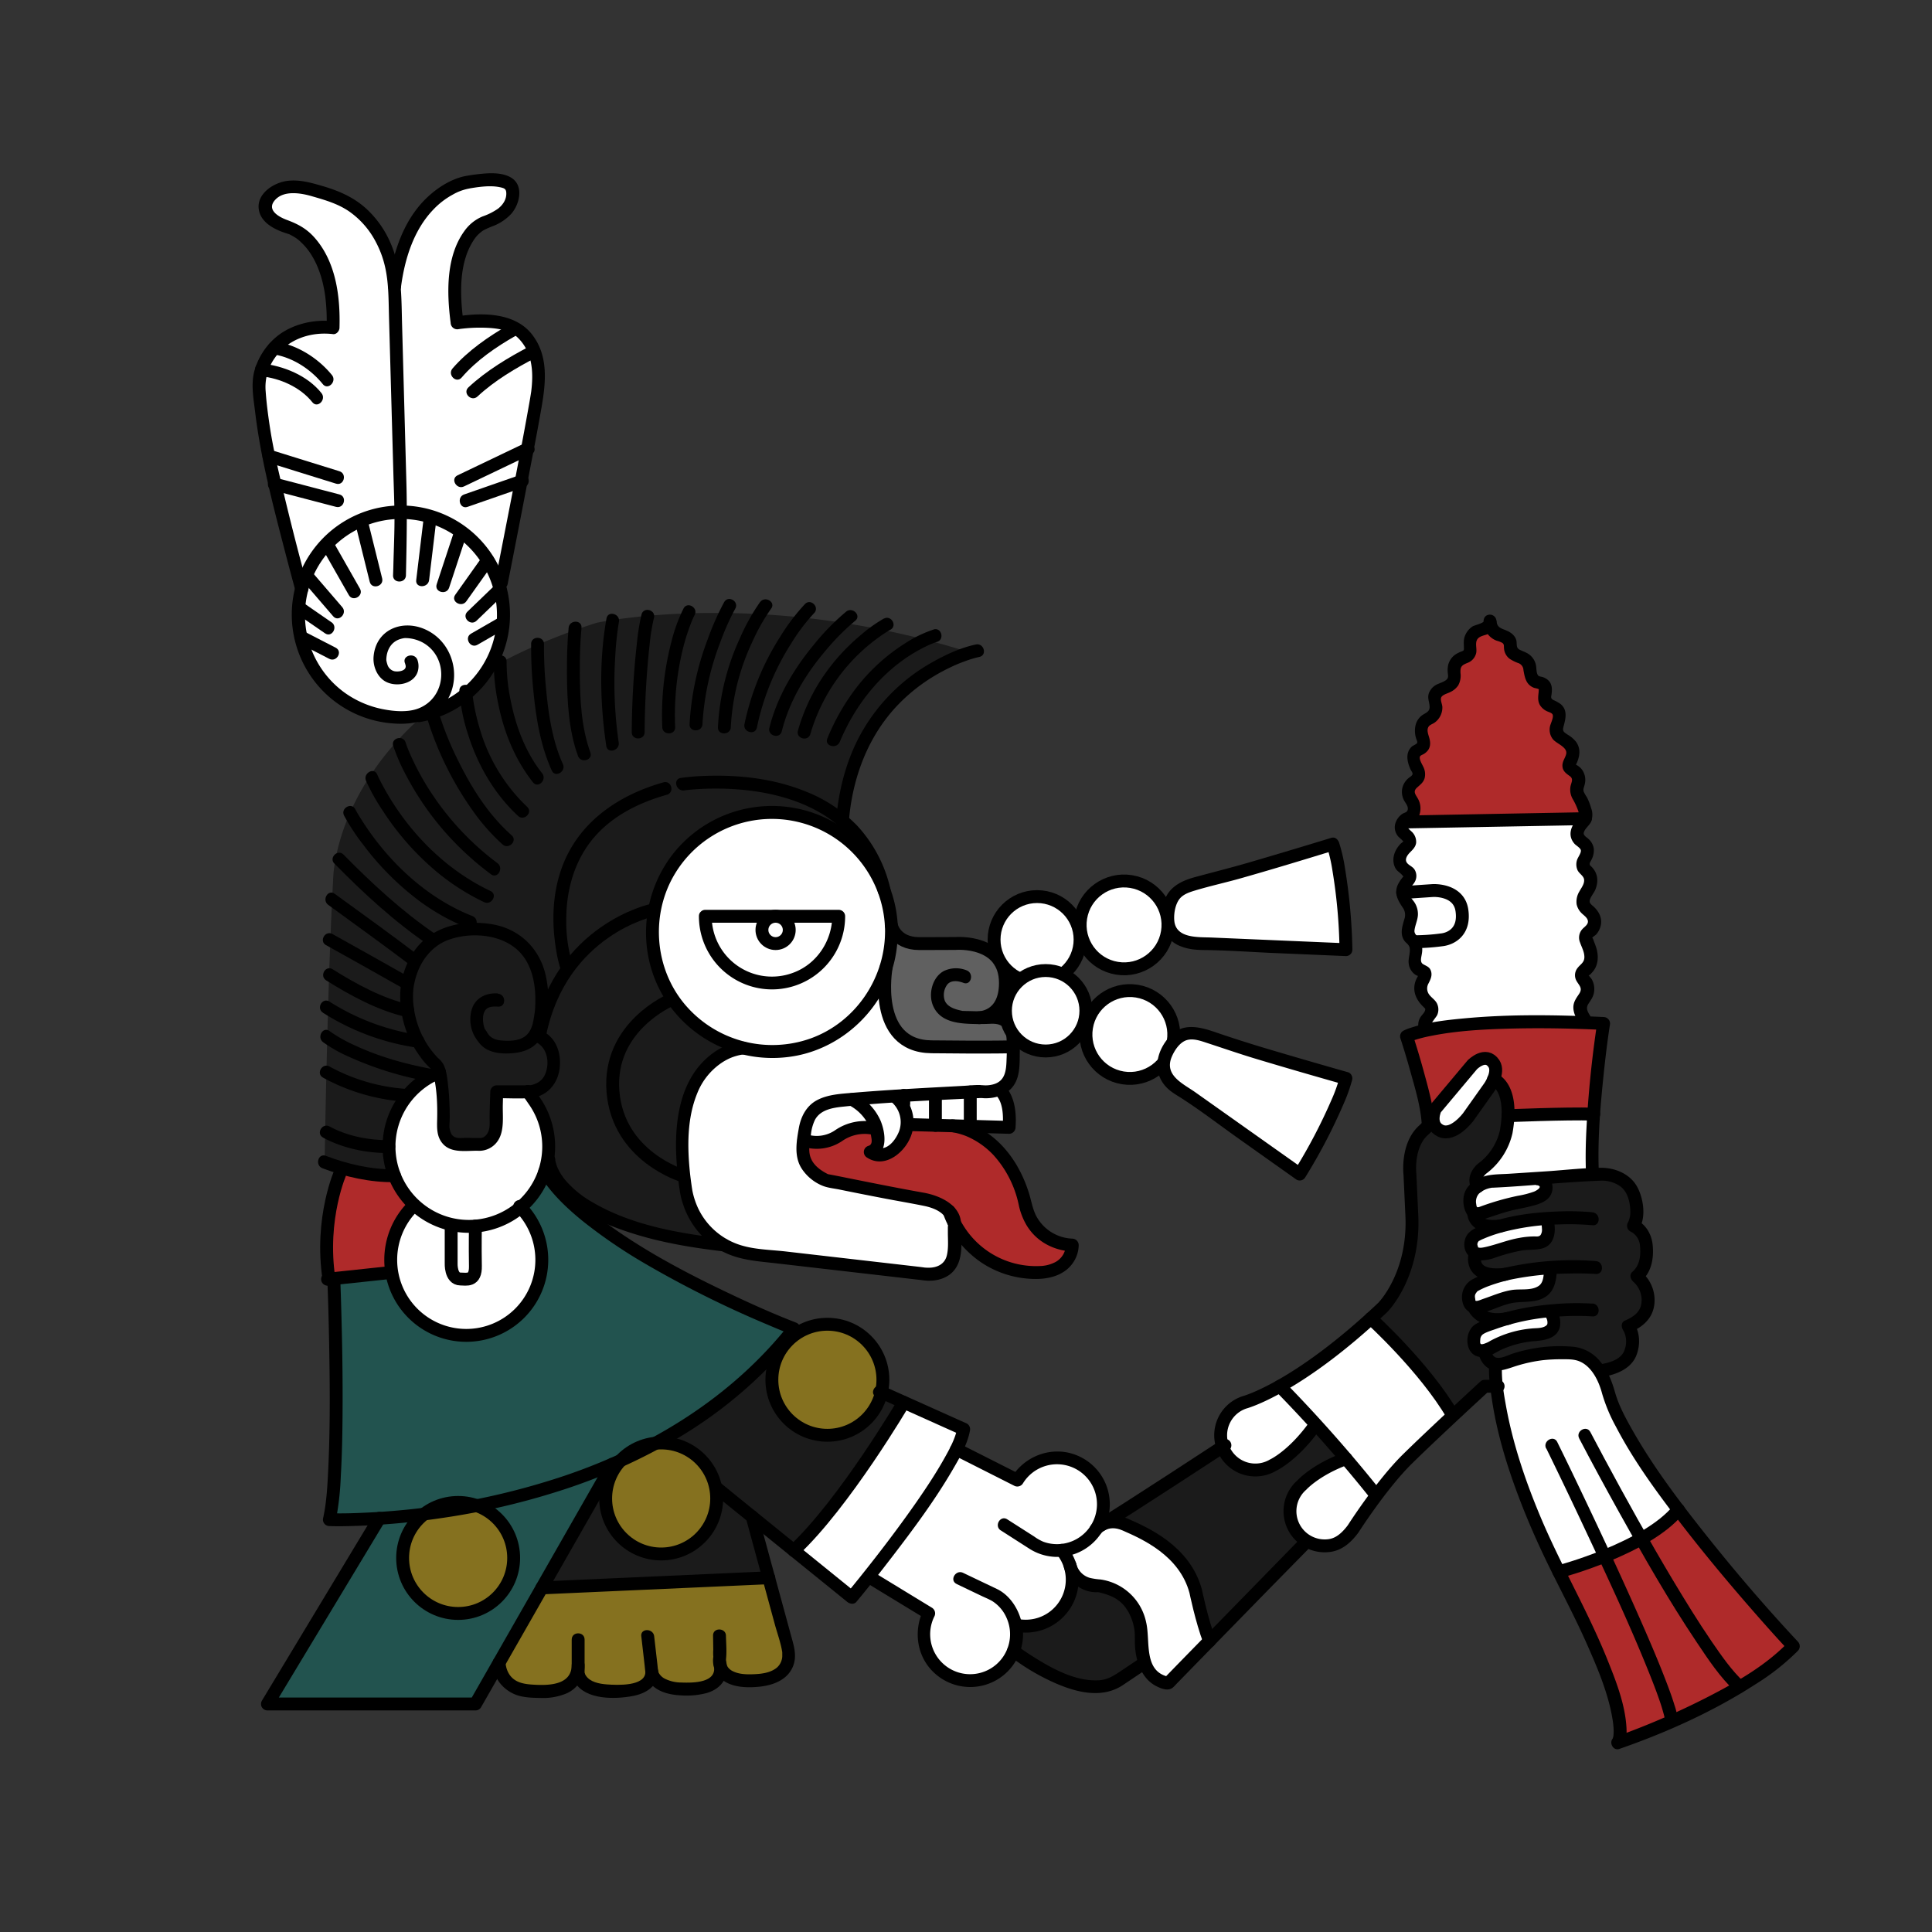 <svg xmlns="http://www.w3.org/2000/svg" width="900" height="900" viewBox="0 0 900 900">
  <rect x="0" y="0" width="900" height="900" fill="#333333" stroke="none"/>
  <defs>
    <style>
      .cls-1, .cls-10, .cls-6, .cls-8 {
        fill: #fff;
      }

      .cls-1 {
        stroke: #fbfff2;
      }

      .cls-1, .cls-8 {
        stroke-miterlimit: 10;
      }

      .cls-2 {
        fill: #fc0;
        opacity: 0.6;
      }

      .cls-2, .cls-5 {
        fill-opacity: 0.67;
      }

      .cls-3 {
        fill: #ce2828;
      }

      .cls-3, .cls-5, .cls-7 {
        opacity: 0.8;
      }

      .cls-4 {
        fill: #606060;
      }

      .cls-5 {
        fill: #146f67;
      }

      .cls-7 {
        fill: #161616;
      }

      .cls-10, .cls-8, .cls-9 {
        stroke: #000;
      }

      .cls-8 {
        stroke-width: 2px;
      }

      .cls-9 {
        fill: none;
      }

      .cls-10, .cls-9 {
        stroke-linecap: round;
        stroke-linejoin: round;
        stroke-width: 6px;
      }
    </style>
  </defs>
  <title>m_ictlantecuhtli</title>
  <g id="Capa_1" data-name="Capa 1">
    <g id="Capa_3" data-name="Capa 3">
      <polygon class="cls-1" points="346.39 488.04 337.75 490.68 331.22 494.2 327 499.23 322.27 508.66 320.11 516.29 318.85 524.25 318.85 535.81 318.85 544.29 320.35 556.27 322.28 561.54 328.89 572.85 336.05 577.94 346.39 582.2 355.24 584.71 367.97 585.99 391.01 588.65 415.49 591.47 429.93 593.14 439.91 591.79 444.05 586.86 444.96 581.07 445.08 572.63 443.26 565.05 436.14 559.91 428.22 557.43 415.49 555.64 404.19 553.2 391.7 550.93 385.35 549.72 379.1 545.36 374.79 540.59 374.58 532.8 374.9 529.92 379.1 531.94 385.73 531.26 391.01 527.12 397.1 525.87 408.44 524.99 409.01 528.47 408.84 533.91 406.57 536.63 411.59 537.74 416.88 535.16 421.66 528.47 423 523.64 436.06 524.01 470.38 524.99 470.1 517.05 465.36 507.34 471.11 501.87 472.27 494.2 472.41 487.4 462.19 487.4 438.12 487.4 429.42 486.51 421.35 484.35 415.96 476.95 412.88 466.83 412.14 453.31 408.83 459.83 403.22 468.98 346.39 488.04"/>
      <circle class="cls-2" cx="214.35" cy="725.54" r="25.86"/>
      <circle class="cls-2" cx="308.36" cy="697.89" r="25.86"/>
      <circle class="cls-2" cx="385.78" cy="642.59" r="25.86"/>
      <polygon class="cls-3" points="158.23 543.38 171 546.77 184.1 547.47 187.05 553.38 191.39 558.91 189.7 565.1 187.05 569.05 183 579.77 181.54 588.71 182.33 592.57 172.03 593.14 153.57 595.7 152.89 566.45 158.23 543.38"/>
      <polygon class="cls-3" points="428.6 524.25 446.73 524.68 458.18 529.75 466.99 537.74 474.59 550.48 478.12 561.76 482.48 570.95 490.03 577.94 499.81 579.77 498.95 583.88 493.8 590 487.41 592.22 480.06 592.57 472.41 591.79 463.39 587.94 456.98 583.88 449.24 577.94 444.34 569.54 443.26 565.05 439.83 561.76 436.14 559.91 424.21 556.87 404.19 553.2 391.7 550.93 385.35 549.72 379.1 545.36 374.54 537.74 374.9 529.92 379.1 531.94 385.73 531.26 391.01 527.12 397.1 525.87 408.44 524.99 409.01 528.47 408.84 533.91 406.57 536.63 411.59 537.74 416.88 535.16 421.66 528.47 423 523.64 428.6 524.25"/>
      <polygon class="cls-4" points="415.49 430.62 418.77 436.08 422.79 438.43 430.32 439.35 439 439.35 445.75 439.28 452.3 439.35 455.67 440.41 461.35 442.94 466.14 447.58 468.67 454.74 468.62 459.41 467.4 465.57 464.09 470.63 459.31 473.92 464.73 473.86 470.46 475.11 471.68 479.94 472.41 487.4 462.19 487.4 452.3 487.53 438.12 487.4 429.42 486.51 421.35 484.35 417.85 479.94 415.96 476.95 412.88 466.83 412.29 459.07 412.14 453.31 414.42 445.41 415.4 438.43 415.49 430.62"/>
      <polygon class="cls-5" points="255.34 546.77 261.11 553.76 269.91 561.76 279.04 570.53 289.6 577.94 306.91 588.53 346.77 608.74 370.16 618.72 365.18 624.79 355.24 635.55 344.5 645.54 328.89 657.74 312.75 668.39 301.77 673.08 285.63 681.85 277.96 685.03 264.75 689.9 255.34 692.94 244.79 695.96 225.46 700.35 208.47 703.59 182.33 706.35 153.75 707.68 155.91 699.16 156.31 676.98 156.06 652.13 156.66 627.23 156.62 595.7 164.86 594.13 182.33 592.57 184.83 601.05 191.39 610.21 201.62 618.03 212.26 621.83 223.94 621.23 233.2 618.14 242 611.9 247.68 605.91 251.76 594.72 252.71 583.33 251.76 573.96 246.34 566.45 242.4 561.76 247.76 557.13 255.34 546.77"/>
      <polygon class="cls-5" points="176.63 707.74 124.89 793.57 221.82 793.57 285.63 681.85 271.04 687.58 255.34 692.94 240.21 697 225.46 700.35 229.65 705.18 235.15 710.18 239.33 721.98 240.21 725.54 237.16 737.71 231.9 743.92 223.94 749.29 214.35 751.39 208.47 750.86 202.61 748.89 196.2 744.54 191.39 740.38 188.5 731.2 188.12 721.98 191.39 712.51 198.51 704.64 176.63 707.74"/>
      <polygon class="cls-2" points="252.71 739.89 358.45 734.77 359.88 742.54 363.41 752.99 366.29 763.55 366.29 768.83 366.29 775.57 360.58 781.03 355.24 782.63 347.01 782.63 340.55 781.03 336.07 776.14 335.53 780.36 330.86 784.79 321.43 786.53 316.03 786.45 310.15 784.79 304.16 779.54 300.42 784.79 291.04 787.4 282.45 787.4 272.33 783.91 269.53 777.18 267.32 782.68 261.95 786.33 252.71 786.59 241.65 786.45 236.06 782.68 232.82 774.3 252.71 739.89"/>
      <polygon class="cls-1" points="421.35 653.06 449.24 666.2 445.83 674.91 452.3 678.18 463.39 683.79 474.25 689.28 478.17 684.55 483.42 681.01 489.49 679.16 498.79 679.79 506.15 683.63 511.12 689.28 513.82 695.98 513.82 705.05 512.01 710.18 507.64 716.08 502.15 719.9 492.7 722.1 497.29 725.54 499.81 731.87 499.39 739.89 497.89 744.54 493 751.39 483.42 756.67 475.29 757.32 473.7 763.55 471.11 771.61 466.65 777.18 460.52 781.03 452.3 782.63 444.05 781.03 437.86 777.18 433.15 771.14 430.9 764.22 431.38 755.4 432.88 751.26 405.79 734.77 396.25 742.72 379.94 730.02 372 721.83 382.67 708.7 395.9 691.62 421.35 653.06"/>
      <polygon class="cls-1" points="514.29 708.7 522.22 708.7 528.27 711.69 535.62 715.44 544.12 721.28 549.88 726.96 554 732.9 556.95 739.8 558.94 748.15 561.41 757.32 563.73 764.22 544.51 783.91 540.44 782.63 535.28 777.77 533.54 774.09 532.02 765.66 531.37 757.32 529.57 750.95 525.14 744.54 518.67 740.49 513.82 738.87 508.76 738.13 502.98 736.46 499.81 731.87 497.29 725.54 492.7 722.1 504.01 718.61 514.29 708.7"/>
      <polygon class="cls-1" points="596.51 645.55 587.75 650.04 583.58 651.82 577.27 654.28 571.95 659.03 569.52 664.19 568.96 672.03 572.92 678.97 576.18 681.85 582.74 684.55 588.64 684.55 596.51 680.42 603.88 674.35 612.87 663.78 627.31 679.27 621.16 681.85 614 685.82 608.25 690.13 603.24 695.96 601.23 703.74 602.57 710.18 605.86 715.06 611.4 718.74 618.79 719.84 627.31 716.08 633.5 707.68 641.07 695.96 655.89 679.49 677 659.03 670.49 649.1 662.18 638.44 648.9 623.75 638.91 613.96 632.69 619.46 615.76 633 596.51 645.55"/>
      <polygon class="cls-6" points="205.02 499.23 205.71 502.69 206.49 510.08 206.42 520.8 206.49 527.12 208.47 530.52 211.93 532.45 219.57 532.8 225.57 531.94 229.72 530.52 231.44 521.89 231.7 508.24 239.11 508.49 246.23 508.24 249.06 512.39 253.49 519.95 254.84 524.99 255.91 533.9 255.91 540.06 254.43 544.29 249.72 554.46 242.4 561.76 246.34 566.45 249.69 571.09 252.26 581.07 252.71 591.79 250.73 597.55 247.68 605.91 242 611.9 235.85 616.68 227.3 620.44 216.14 621.96 212.26 621.83 201.62 618.03 193.84 612.67 187.84 605.25 182.33 592.57 181.54 583.33 187.05 569.05 193.84 560.59 191.39 558.91 184.1 547.47 181.54 536.03 181.54 527.12 184.1 519.95 188.4 512.4 193.84 506.28 205.02 499.23"/>
      <polygon class="cls-6" points="654.6 382.69 738.83 381.14 736.32 384.79 734.99 387.66 735.9 390.59 739.36 394.15 739.36 398.02 737.81 401.99 739.36 405.51 741.19 408.1 741.19 411.49 738.83 416.54 737.95 420.85 741.19 424.88 743.09 428.02 742.04 432.52 739.61 434.87 738.83 439.55 740.95 442.15 741.46 447.18 739.36 451.08 737.16 454.08 738.81 456.99 739.92 461.2 738.07 465.24 736.44 468.98 738.71 474.87 714.08 474.87 700.39 475.85 685.7 476.95 665.27 479.69 664.37 475.85 666.88 471.63 666.68 467.95 663.88 464.9 662.24 460.17 664.29 453.88 661.4 451.35 658.5 447.52 659.98 442.15 659.05 438.43 656.48 435.09 657.48 429.13 657.89 424.22 654.6 418.33 654.21 413.39 657.48 408.08 655.48 405.13 652.46 401.95 652.46 397.05 656.83 393 657.07 390.71 653.37 386.54 654.6 382.69"/>
      <polygon class="cls-6" points="702.79 519.53 742.73 518.77 742.1 545.82 716.66 548.67 720.18 551.11 719.97 555.08 715.25 558.11 707.47 559.84 696.71 562.74 689.26 565.26 685.47 562.78 684.98 558.83 686.85 554.03 688.85 551.01 688.28 547.47 691.94 542.01 696.71 537.74 701.39 531.94 702.37 524.25 702.79 519.53"/>
      <polygon class="cls-6" points="667.75 518.7 675.73 508.24 680.87 502.12 686.85 495.19 691.94 492.06 694.58 493.4 696.22 495.29 697.04 500.05 695.31 505.38 690.8 510.83 683.46 520.9 679.26 524.99 674.93 526.97 670.87 526.97 667.91 524.25 667.75 518.7"/>
      <polygon class="cls-6" points="685.49 579.77 686.85 575.92 691.94 572.16 709.59 568.23 718.37 567.06 721.4 570.05 721.07 575.47 718.74 578.2 712.65 579.11 707.95 579.31 702.32 580.76 695.31 583.88 688.99 583.81 685.49 579.77"/>
      <polygon class="cls-6" points="684.31 603.39 685.47 599.36 691.18 596.71 698.18 593.64 707.61 591.97 720.03 590.57 722.76 590 722.37 593.64 721.59 598.26 718.77 601.24 713.86 603.39 709.59 603.39 702.73 604.15 695.31 606.52 691.94 608.71 687.8 608.71 684.95 607.02 684.31 603.39"/>
      <polygon class="cls-6" points="686.85 624.26 687.8 619.46 691.94 617.85 698.18 615.37 706.65 612.96 714.01 611.52 720.87 610.62 723.75 613.96 723.75 616.29 722.76 619.7 717.67 621.36 711.84 621.61 707.13 623.24 702.36 624.26 696.4 626.84 693.08 629.06 689.31 628.92 686.85 624.26"/>
      <polygon class="cls-6" points="697.04 635.18 705.3 633.4 717.56 630.81 727.42 629.91 732.46 630.05 737.21 631.45 743.18 635.54 745.93 639.4 748.74 645.55 751.09 652.87 754.31 661.04 758.71 668.39 765.35 679.24 771.03 687.71 782.16 703.04 778.93 706.5 771.84 712.23 762.8 717.5 747.8 724.71 737.17 728.66 726.46 731.96 722.46 723.78 715.65 708.7 709.84 694.07 704.24 677.34 699.7 659.4 697.04 635.18"/>
      <path class="cls-7" d="M452.3,304.09s-53.53,12-59.54,78c0,0,12,11.37,17.29,22.35,0,0-20.44-29.28-56.41-26.72,0,0-39.71,3.64-49.48,46,0,0-9.24,44.35,40.35,63.79,0,0-24.24,1.14-26.15,43,0,0-3,43.32,21.88,50.55L290.3,571s-30.17-7.54-34.39-30.89a39.37,39.37,0,0,0-9.68-31.82H231.7l-.3,15.86s.07,11.21-9.58,9.81c0,0-15.2,1.58-15.19-9.81L205,499.23l-7.82,4.36-7.5,6.49-5.09,9-3.07,11.4,2.56,17-13.1-.7-19.75-5.67s1.24-82.29,3.94-131c0,0-.72-80.6,122.77-120C278,290.15,355.2,273.25,452.3,304.09Z"/>
      <polygon class="cls-7" points="350.7 706.35 358.45 734.77 252.71 739.49 283.55 684.56 282.72 694.62 283.55 705.14 287.89 715.14 294.85 719.9 303.96 723.68 311.72 723.52 319.06 721.34 326.73 716.08 332.39 705.18 334.17 692.95 328.89 681.85 321.29 674.91 308.36 672.03 318.85 664.45 333.71 653.97 344.5 645.54 365.18 624.79 361.61 636.01 359.95 644.34 362.57 653.97 370.16 663.18 377.93 667.22 385.78 668.44 395.31 666.63 402.95 661.91 407.77 656.18 410.05 648 421.35 653.06 416.85 660.45 410.05 673.07 402.66 682.14 398.86 687.58 391.7 697.35 385.73 704.99 377.02 715.14 370.28 721.98 350.7 706.35"/>
      <polygon class="cls-7" points="499.81 731.87 503.45 736.46 510.82 737.35 519.84 741 526.48 746.25 529.61 751.26 531.78 758.72 531.78 768.83 533.54 774.3 523.91 780.76 516.67 785.52 510.82 785.52 502.98 784.5 496.88 782.63 487.41 778.33 472.41 768.83 473.78 762.54 473.78 756.88 480.06 756.94 487.41 754.47 493.17 751.26 497.49 744.54 498.79 737.71 499.81 731.87"/>
      <polygon class="cls-7" points="514.29 708.7 568.96 674.35 573.8 679.92 578.82 684.55 585.11 684.55 593.29 682.33 603.88 674.35 610.35 667.14 612.11 662.05 627.31 679.27 619.38 682.72 611.43 687.58 606.7 691.62 603.24 695.96 601.23 703.74 602.57 710.18 608.25 718.61 563.73 764.22 561.84 758.7 557.97 747.68 556 737.13 551.43 729.29 545.09 722.1 537.28 716.58 529.37 711.31 514.29 708.7"/>
      <polygon class="cls-8" points="140.81 271.09 130.19 233 123.82 203.75 120.93 180.52 121.75 172.97 126.37 164.02 130.87 159.01 139.3 154.27 150.31 151.64 155.43 151.64 155.03 139.87 153.98 130.18 150.76 122.38 145.92 114.08 140.93 109.01 134.53 105.56 129.59 103.48 124.78 99.44 123.92 95.03 126.48 90.53 130.95 87.75 138.18 86.82 144.2 87.69 150.16 89.33 158.34 92.19 167.4 97.87 174.16 104.98 177.4 109.97 180.87 117.58 182.9 124.59 184.01 131.64 185.81 123.81 189.18 112.79 193.63 103.73 197.53 98.17 205.14 90.83 214.08 85.93 222.75 83.7 231.25 83.7 237.43 85.6 239.11 89.08 239.11 93.36 237.51 96.19 234.38 99.32 229.16 101.86 223.05 105.29 218.73 109.46 215.6 114.83 214.25 119.72 212.71 127.64 212.23 135.55 212.76 146.29 213.23 150.25 219.15 149.63 227.47 148.81 233.28 150.28 240.35 152.66 245.66 157.32 248.79 163.58 251.26 169.25 251.26 175.05 250.48 184.11 248.95 192.93 233.28 272.08 234 277.49 234.79 284.78 234.59 290.52 233.88 296.63 232.16 301.85 227.87 310.95 224.71 315.53 217.69 322.8 210.8 327.61 205.8 330.1 200.64 331.96 194.08 333.29 186.1 333.93 175.43 332.5 169.17 330.46 162.3 327.02 156.51 322.89 151.02 317.51 146.22 310.95 142.45 302.81 139.68 292.21 139.68 282.51 140.81 271.09"/>
      <polygon class="cls-3" points="654.6 382.69 658.29 379.54 659.12 377.38 659.12 372.99 656.86 370.71 656.86 367.33 659.12 364.04 661.33 359.72 659.23 354.41 658.99 351.86 660.66 349.34 663.48 347.11 663.48 344.54 662.65 341.66 662.64 338.7 664.89 335.2 668.1 332.92 669.29 330.26 668.63 324.85 669.29 321.53 672.44 320.53 675.15 319.23 677.59 316.66 677.79 313.2 678.11 309.6 680.76 306.65 684.39 304.89 685.2 300.57 686.12 295.93 689.1 293.55 692.47 292.38 694.55 290.06 696.71 293.55 700.16 295.95 703.13 297.66 704.05 301.54 706.18 304.74 710.33 306.66 712.31 308.69 713.51 314.12 716.29 317.51 718.95 318.45 720.28 321.72 719.96 325.01 721.27 327.73 724.96 329.75 726.73 333.35 725.77 337.47 726.11 342.22 729.21 344.69 732.89 348.71 732.79 352.37 731.58 357.48 734.67 359.87 735.84 363.41 735.12 366.15 735.84 370.77 738.83 376.49 738.83 379.48 737.66 381.92 654.6 382.69"/>
      <polygon class="cls-3" points="655.48 482.61 669.79 478.85 687.8 475.85 717.44 475.85 747.3 476.62 745.65 488.9 743.18 508.24 742.73 518.77 702.79 519.53 702.83 513.92 701.16 508.24 696.71 502.12 697.04 497.69 694.58 493.4 690.81 492.81 686.18 495.8 668.38 517.83 668.29 523.22 665.6 524.25 662.82 505.35 658.73 493.73 655.48 482.61"/>
      <path class="cls-3" d="M726.46,732s38.25-9.83,55.7-28.92l14.29,18.23,10.14,12.26,9,10.51,20.18,22.57L827.69,774l-16.14,11-17,9.28-21.42,9.85-19.27,7.54L755,805.2l-1.86-9.06-2.06-10.62-5.84-14.47-8.13-17.65Z"/>
      <path class="cls-7" d="M638.91,614l8-8,5.6-9.59,3-8.19,2.33-12.67V562.29l-.7-15.52.7-9,3.63-9.27,6.85-5.25,3.14,3.33,7.83-1.56,5-4.92L690,512l6.7-9.88,4.45,6.12,1.67,5.68v5.62l-1.4,9.66-1.4,3.6-3.28,7.26L690,544.17l-2.17,5.31L685,558.83l1.87,6.52,2.87,4.31,5.59,1.29-8.46,5-1.36,3.85,2,4.11-.64,4.88,4.45,3.81,5.74,1.07-5.1,2.75-6.47,3-1.16,4,2.54,5.32L692,614l8.89.55L692,617.88l-4.14,2.82-.65,4.89,3.79,3.46,2.14,3.28,4,2.88v10.37H692L677,659.4S669,641.89,638.91,614Z"/>
      <polygon class="cls-7" points="716.66 548.67 738.08 546.77 748.72 546.77 755.45 548.67 759.34 552.51 762.27 559.99 762.69 564.57 761.2 570.79 765.13 574.12 767.26 580.76 767.26 586.38 765.21 591.76 762.8 594.35 765.51 597.34 767.98 603.39 766.96 610.73 763.2 615.12 759.1 618.15 760.65 623.09 760.28 628.1 758.45 632.28 753.96 635.86 746.39 638.21 743.18 635.54 738.39 631.69 729.56 629.94 722.76 630.04 710.54 631.84 699.32 635.18 694.79 634.24 690.94 629.02 696.25 626.62 702.73 624.12 706.7 622.37 714.48 621.63 721.77 620.77 723.9 618.47 723.97 614.51 722.82 611.66 719.47 609.87 714.01 611.52 703.51 613.96 697.04 614.51 691.94 613.96 686.85 608.71 693.08 607.35 699.32 605.1 705.46 603.39 713.79 602.97 718.05 601.27 721.59 598.26 722.76 590 713.79 590 706.47 592.33 697.04 593.64 693.08 592.9 686.85 588.76 687.49 583.88 690.93 583.72 696.07 582.48 702.32 580.76 708.48 579.47 716.28 578.4 720.18 576.81 721.59 572.38 721.24 567.59 712.56 568.23 702.73 570 695.31 570.95 689.72 569.66 687.15 568.23 686.85 565.35 693.08 563.93 702.73 560.96 710.43 559.61 714.48 558.41 719.11 556.6 720.88 554.12 720.18 551.11 716.66 548.67"/>
    </g>
  </g>
  <g id="Capa_2" data-name="Capa 2">
    <g id="Capa_2-2" data-name="Capa 2">
      <g>
        <circle class="cls-6" cx="359.57" cy="434.19" r="55.72"/>
        <path d="M412.29,434.19c-.14,21.91-14,42.17-34.77,49.59A53.32,53.32,0,0,1,319,467.85c-14.28-17-16-42.09-4.49-61a52.72,52.72,0,0,1,97.79,27.36c0,3.85,6,3.86,6,0a58.71,58.71,0,0,0-104-37.41c-15.63,19.08-17.86,46.62-5,67.79a59.34,59.34,0,0,0,62,27.14c23.51-4.69,42.48-24.39,46.17-48.09a64.71,64.71,0,0,0,.77-9.43C418.31,430.32,412.31,430.32,412.29,434.19Z"/>
      </g>
      <path d="M325.58,426.84a34.06,34.06,0,0,0,68.12,0,3,3,0,0,0-3-3H328.58c-3.86,0-3.86,6,0,6H390.7l-3-3c-.13,11.5-7.23,22.26-18.16,26.28a28.06,28.06,0,0,1-38-26.28C331.54,423,325.54,423,325.58,426.84Z"/>
      <circle class="cls-9" cx="361.3" cy="433.2" r="6.36"/>
      <path class="cls-9" d="M312.54,465.78s-29.42,12.34-27,42.68S318,547.69,318,547.69"/>
      <path d="M346.09,485.26c-9.87.52-18.79,7.83-23.7,15.95-6,9.91-7.58,22-7.48,33.38a149.26,149.26,0,0,0,1.82,20.47,34.91,34.91,0,0,0,1.53,6.12A38.53,38.53,0,0,0,336,582.67c8.15,4.44,16.93,4.83,25.89,5.87l57.73,6.66,8.7,1,1.32.15c-1.62-.19-.5-.05-.12,0a24.37,24.37,0,0,0,2.56.25c4.55.17,9.37-1.18,12.36-4.8,4.29-5.19,3.38-12.93,3.35-19.23,0-1.32.1-2.8-.94-3.82a3,3,0,0,0-3.63-.47,3.53,3.53,0,0,0-1.56,3c-.28,3.33,5.4,4.15,5.89.8,1.46-10-9-15-17.23-16.47-12.85-2.29-25.64-4.87-38.44-7.45-1.73-.34-3.45-.69-5.18-1l-1-.19c-.45-.09.73.37,0,0-3.82-1.92-7.57-4.68-8.48-9.14-.6-2.9.12-6.24.52-9.14a20.89,20.89,0,0,1,1.85-6.93c2.56-4.89,8.42-5.75,13.4-6.26,20.55-2.11,41.28-2.91,61.91-3.93a12.61,12.61,0,0,0,1.94-.1c-1.26.13-.44,0,.42.05.5,0,1,.08,1.52.09,4.2.07,8.59-1.08,11.73-4,4.9-4.55,4.43-11.59,4.55-17.72.09-5.1.28-11.39-3.39-15.45s-8.82-3.3-13.68-3.32c-2.4,0-4.8-.1-7.2-.14-.78,0-1.57-.06-2.35-.05s.81.18,0,0c-3-.63-6.89-1.56-8.29-4.7a8.08,8.08,0,0,1,1.12-7.57c1.21-1.51,3.07-1.72,4.86-1.53a14.77,14.77,0,0,1,2.63.7c3.58,1.47,5.13-4.34,1.6-5.78a13.16,13.16,0,0,0-10.63.26c-5.34,2.81-7.35,10.54-5.19,15.93,3.34,8.32,12.77,8.65,20.29,8.8,2.07,0,4.06,0,6.12-.1s4.66-.1,6.17,1.45c1.33,1.37,1.63,3.7,1.78,5.57a92.49,92.49,0,0,1,0,9.42c-.15,5.13-.52,10.22-6.22,11.76a13.42,13.42,0,0,1-4.55.42c-.24,0-1.59-.13-.82-.05s-.37,0-.67-.06c-2.56-.08-5.19.25-7.74.38l-15.77.85c-11.94.67-23.88,1.35-35.79,2.38-5.58.48-11.47.74-16.54,3.34s-7.7,7.64-8.68,13.14c-1.08,6.13-2.27,13,1.19,18.61a21.21,21.21,0,0,0,10.08,8.31c2.41.92,5.16,1.17,7.68,1.68q9.78,2,19.57,3.88c6.59,1.29,13.24,2.39,19.82,3.73,4.83,1,9.89,3.14,11,7.85.18.72,0,0,0,.31v.69c0,.23-.16,1.43.07-.11l5.89.8v-.15A2.82,2.82,0,0,1,446,573.4l-3.63-.47c-.75-.73-.82-2.84-.82-1.27v2.53c0,3.47.36,7.3-.49,10.67-1,4.09-4.54,5.63-8.2,5.69a19,19,0,0,1-2-.07c-1.14-.06.34.06-.54-.07l-1.53-.2-7-.81L366.18,583c-6.5-.75-13.45-.85-19.73-2.55a32.61,32.61,0,0,1-21.13-17.36,35.8,35.8,0,0,1-2.65-7.79q-.12-.54-.21-1.08c0-.22-.2-1.23-.09-.48s-.06-.47-.08-.62c-.34-2.36-.66-4.72-.91-7.1-1.24-12.13-1.29-25.19,3.4-36.67A30.7,30.7,0,0,1,337,494.55a28.68,28.68,0,0,1,3.25-1.7c.5-.22-.5.2.13-.05l.73-.29c.46-.16.91-.32,1.37-.46.75-.23,1.51-.43,2.28-.59s1.79-.26.76-.15a4.93,4.93,0,0,1,.54-.05c3.84-.21,3.86-6.21,0-6Z"/>
      <path d="M266.9,449.85a67.38,67.38,0,0,1-3.1-21.7c0-14.92,4.58-29.72,15.22-40.54,8.61-8.76,19.93-14.08,31.63-17.38,3.71-1.05,2.13-6.84-1.6-5.78-20.25,5.71-38.35,17.66-46.52,37.67-5.24,12.83-5.72,27.23-3.4,40.77a59.61,59.61,0,0,0,2,8.55c1.2,3.65,7,2.09,5.79-1.59Z"/>
      <path d="M318.71,368.21c.76-.12-.68.08-.19,0l1.6-.19q2.89-.3,5.8-.46a133.07,133.07,0,0,1,19.15.29c16.79,1.46,34.28,6.48,47,18.07,8.69,7.94,14.17,18.33,16.92,29.7.9,3.76,6.69,2.17,5.78-1.59a64.5,64.5,0,0,0-15.31-29.24,67.77,67.77,0,0,0-24.08-16.06c-14.82-6.06-31.37-7.9-47.29-7.27a100.27,100.27,0,0,0-10.94.94c-3.81.57-2.19,6.36,1.6,5.79Z"/>
      <path class="cls-9" d="M415.18,430.83s1.53,8.74,13.15,8.74c9.69,0,17.11-.07,17.11-.07s22.93-1.8,22.93,18.4c0,16.24-12.28,16.18-12.28,16.18"/>
      <path d="M252.61,540.28c.13,4.69,3,9.29,5.8,12.84,8.6,10.87,22.47,17,35.3,21.14,14.13,4.6,28.89,7,43.62,8.73,3.83.43,3.8-5.57,0-6-20.73-2.35-42.94-6.16-61.2-16.87a47.16,47.16,0,0,1-12.32-9.85c-.32-.36-.64-.74-.94-1.12-.5-.62.36.5-.1-.12l-.4-.54c-.48-.67-.94-1.35-1.36-2.06a18.44,18.44,0,0,1-1-1.88c-.14-.28-.27-.57-.4-.86-.28-.59.19.63-.14-.34s-.56-1.85-.8-2.8,0,.75,0-.27c-.11-3.86-6.11-3.87-6,0Z"/>
      <path d="M232,462.78c-6.7-.45-12,3.06-12.75,9.92a16.1,16.1,0,0,0,2,10.3c1.45,2.3,3,4.44,5.44,5.78,3.64,2,8.33,2.18,12.36,1.81S247.11,489,250,486c3.08-3.24,4.24-7.53,4.84-11.84a53.55,53.55,0,0,0-.79-20.49c-3.14-12.49-12.57-21.28-25.39-23.21-13.38-2-27.45,1-35.63,12.45a37.85,37.85,0,0,0-6.58,19.72,47.24,47.24,0,0,0,9.26,29.55,34.61,34.61,0,0,0,5.48,6.11c.52.41-.14-.59.12.28.2.65.41,1.28.57,1.94,1.63,6.59,1.93,14.09,1.77,20.79-.1,4.2-.31,8.44,2.88,11.77,4,4.19,10.76,2.92,16,3a10.41,10.41,0,0,0,9.34-4.58c3.22-4.72,2.22-11.45,2.36-16.92l.15-6-3,3c5,0,10.12.28,15.14,0,8.12-.49,13.53-6.6,14.25-14.55.6-6.63-1.69-13.48-7.91-16.61-3.45-1.73-6.49,3.44-3,5.18,5.28,2.66,6.31,9.89,4,15-1.34,3.06-4.06,4.5-7.09,5,.71-.11-.58,0-1,0H231.39a3.06,3.06,0,0,0-3,3c-.1,4-.31,8.05-.31,12.06,0,2.42.32,5-.93,7.15a5.45,5.45,0,0,1-1.4,1.62c-1,.68-.6.35-1.53.7-.77.29-.16,0,0,0h-2.57c-2,0-4.08-.13-6.11,0-2.24.13-4.34,0-5.4-2.12a8.43,8.43,0,0,1-.75-4.34c0-.46.06-.92.09-1.38-.12,1.6,0-.18,0-.65.06-1.37,0-2.76,0-4.13-.09-3.87-.27-7.74-.71-11.59-.38-3.35-.7-7.22-2.29-10.29a12.41,12.41,0,0,0-2.52-2.84,40.7,40.7,0,0,1-7.22-10.27,42.81,42.81,0,0,1-4.28-16.18,33.33,33.33,0,0,1,0-4.24,11.57,11.57,0,0,1,.11-1.17c0-.1.12-1,0-.45s.08-.49.11-.66a40.42,40.42,0,0,1,1-4.46c2.27-7.88,7.63-15,15.86-17.75,10.83-3.69,25.83-2.24,33.51,7,5.32,6.41,6.6,15.26,6.31,23.27a38.51,38.51,0,0,1-.28,3.87c0,.2-.05.41-.07.61-.06.51.12-.84,0-.21a4.2,4.2,0,0,1-.08.47c-.5,3.4-1.05,7.21-3.75,9.65-2.91,2.63-7.34,2.72-11,2.49-2.47-.15-4.9-.72-6.52-2.71-.47-.57-.92-1.46-1.41-2.13-.12-.17-.8-1.29-.43-.43a1.27,1.27,0,0,0-.1-.37c-.8-2.4-1.27-6.41.44-8.62,1.28-1.65,3.75-1.7,5.82-1.56,3.85.27,3.84-5.73,0-6Z"/>
      <path class="cls-9" d="M245.92,508.46l2.84,4.15A37.19,37.19,0,1,1,201.46,501l3.25-1.57"/>
      <path class="cls-9" d="M242.09,562a35.19,35.19,0,1,1-49.77,0h0"/>
      <path class="cls-9" d="M210.17,571.31v17.14s-.35,7.3,4.29,7.36c2.75,0,7.19,1.33,7-6.13-.17-9.2,0-18.51,0-18.51"/>
      <path class="cls-9" d="M303.86,424s-42.34,8.89-52.4,57.69"/>
      <path class="cls-9" d="M412.82,450.64s-6.8,36.67,21.09,37,38.2,0,38.2,0"/>
      <path class="cls-9" d="M374.48,531.14A18.15,18.15,0,0,0,390.7,529a21.24,21.24,0,0,1,16.24-3.37"/>
      <path d="M395.28,514.72a20.92,20.92,0,0,1,8.3,7.53c1.48,2.41,1.87,4.84,2.31,7.57.18,1.07.62,3.39-1.28,3.94a3,3,0,0,0-.72,5.48c7.69,5,16.25-1.32,19.71-8.31a18.29,18.29,0,0,0-4.73-22.37c-3-2.38-7.26,1.84-4.24,4.25a12.42,12.42,0,0,1,4.12,14.38c-1.37,3.32-4.22,7.44-8.16,7.76a6.35,6.35,0,0,1-2.92-.49c-.4-.14.29,0-.36-.17a1.9,1.9,0,0,1-.39-.23l-.71,5.49c7.71-2.24,6.31-12,3.94-17.61a25.83,25.83,0,0,0-11.84-12.4c-3.44-1.72-6.48,3.45-3,5.18Z"/>
      <circle class="cls-10" cx="483.11" cy="437.7" r="20.03"/>
      <circle class="cls-10" cx="487.11" cy="470.85" r="18.74"/>
      <circle class="cls-10" cx="526.31" cy="481.88" r="20.46" transform="translate(-33.65 924.21) rotate(-80.78)"/>
      <circle class="cls-10" cx="523.61" cy="430.83" r="20.46" transform="translate(14.47 878.67) rotate(-80.78)"/>
      <g>
        <path class="cls-6" d="M620.87,393.21s5.21,14.65,6.13,49.16l-65.59-2.8s-18.45,1.29-17.34-12.73,7.54-13.72,23.17-17.85S620.87,393.21,620.87,393.21Z"/>
        <path d="M618,394a71.91,71.91,0,0,1,2.68,11.41,247.43,247.43,0,0,1,3.32,37l3-3-62.57-2.67c-6.06-.26-16.45.53-17.37-7.6-.36-3.19.33-7.56,2.27-10.2,1.64-2.23,4.42-3.2,7-4,7.68-2.34,15.58-4,23.32-6.27,14.06-4,28.06-8.27,42-12.55,3.68-1.13,2.11-6.93-1.59-5.79q-19.29,5.91-38.66,11.57c-8.18,2.37-16.42,4.44-24.63,6.66-7.39,2-13.35,5.33-15,13.33-.89,4.22-1.26,8.9.9,12.81a14.58,14.58,0,0,0,7.75,6.26c3.6,1.39,7.39,1.58,11.2,1.62,10.45.11,20.93.9,31.37,1.35l34,1.45a3,3,0,0,0,3-3,261.43,261.43,0,0,0-3.47-38.09,75.31,75.31,0,0,0-2.76-11.86C622.49,388.8,616.69,390.36,618,394Z"/>
      </g>
      <g>
        <path class="cls-6" d="M627,502.37S623.43,517.5,605.48,547l-53.57-37.94s-15.63-6.71-7.67-20.11c7.18-12.08,13.78-7.43,29.15-2.42S627,502.37,627,502.37Z"/>
        <path d="M624.11,501.57a71.33,71.33,0,0,1-3.94,11,251.61,251.61,0,0,1-17.28,32.87l4.1-1.08-50.22-35.57c-5.69-4-14.56-7.85-10.93-16.47,1.27-3,3.73-6.83,7.06-7.81,3.08-.89,6.62.43,9.51,1.38,7.6,2.48,15.12,5.09,22.77,7.39,13.64,4.11,27.32,8.06,41,11.94,3.72,1.06,5.31-4.73,1.59-5.78q-18.82-5.34-37.6-10.92-12.28-3.66-24.38-7.81c-7.22-2.47-15-4.28-20.79,2-6,6.53-8.39,15.77-2.34,23,2.3,2.76,5.26,4.27,8.18,6.17,9,5.83,17.57,12.44,26.31,18.63l26.79,19a3,3,0,0,0,4.1-1.08,258.19,258.19,0,0,0,17.71-33.86,77.6,77.6,0,0,0,4.12-11.47C630.79,499.41,625,497.81,624.11,501.57Z"/>
      </g>
      <path d="M422.7,526.86,464.19,528l5.89.17a3.06,3.06,0,0,0,3-3c.47-6.31-.23-13.94-4.56-18.87-2.55-2.91-6.78,1.35-4.24,4.24,3.15,3.59,3.13,10.11,2.8,14.63l3-3L428.58,521l-5.88-.17c-3.86-.11-3.86,5.89,0,6Z"/>
      <path d="M418,510.29v3.85a3,3,0,0,0,6,0v-3.85a3,3,0,1,0-6,0Z"/>
      <line class="cls-9" x1="435.75" y1="510.29" x2="435.75" y2="524.23"/>
      <line class="cls-9" x1="451.99" y1="508.7" x2="451.99" y2="524.32"/>
      <path d="M444,527.47c.7.06-.49-.08-.25,0,.47.09,1,.16,1.42.26A33.52,33.52,0,0,1,450,529.2a37.22,37.22,0,0,1,12.85,8.94A49.68,49.68,0,0,1,474.51,561a31.5,31.5,0,0,0,3.76,9.86c4.66,7.61,12.43,11.59,21.2,12.19l-3-3v.9c0,.07.16-.64,0,.12a10.72,10.72,0,0,1-1.21,3.37,9.59,9.59,0,0,1-3.34,3.33,16.4,16.4,0,0,1-7.6,2A39.73,39.73,0,0,1,449,571.27a49.33,49.33,0,0,1-3.22-5.94c-.39-.83,0-.06-.23-.51l-.3-.76c-.08-.23-.17-.46-.24-.69-1.18-3.66-7-2.09-5.79,1.6,3,9.37,10.07,17.89,18.15,23.31a45.7,45.7,0,0,0,26,7.5c6.16-.14,12.47-2,16.23-7.18a14.9,14.9,0,0,0,2.9-8.6,3.06,3.06,0,0,0-3-3,19.9,19.9,0,0,1-16.63-10.27c-1.76-3.21-2.31-6.85-3.41-10.49-4.25-14-13.15-26.79-27-32.51a29.3,29.3,0,0,0-8.43-2.25c-3.84-.35-3.82,5.66,0,6Z"/>
      <path d="M454.57,300.23c-7.22,1.53-14.33,4.87-20.7,8.5a86.09,86.09,0,0,0-34.3,35.83c-5.93,11.79-9,24.66-10.12,37.77-.32,3.84,5.68,3.82,6,0,1.69-20.13,8.94-39.65,23.14-54.29a82.19,82.19,0,0,1,16.7-13.19c2.54-1.52,5.16-2.91,7.84-4.17a60.86,60.86,0,0,1,6.08-2.53,50.42,50.42,0,0,1,7-2.13c3.77-.8,2.17-6.58-1.6-5.79Z"/>
      <path d="M434.88,293.27a55.91,55.91,0,0,0-12.42,5.9A88.23,88.23,0,0,0,398,321.59,102.45,102.45,0,0,0,385.41,344c-1.48,3.56,4.32,5.11,5.79,1.59,8.05-19.36,22.52-36.58,41.89-45.28l.62-.27.5-.2c.4-.16.8-.32,1.2-.46s.71-.26,1.06-.36c3.69-1.11,2.12-6.9-1.59-5.79Z"/>
      <path d="M411.72,288.15A68.66,68.66,0,0,0,400.78,296a93,93,0,0,0-20.06,23.41,87.51,87.51,0,0,0-9,20.92c-1.07,3.72,4.72,5.31,5.78,1.6a84.74,84.74,0,0,1,33.68-46.32c1.16-.79,2.35-1.57,3.59-2.25,3.39-1.85.37-7-3-5.18Z"/>
      <path d="M394.16,284.93a110.19,110.19,0,0,0-15.09,15.45c-9.36,11.35-17.08,24.3-20.66,38.67-.94,3.75,4.85,5.35,5.78,1.6,3.42-13.73,10.83-26.17,19.88-36.93a108.86,108.86,0,0,1,14.33-14.55c3-2.43-1.27-6.66-4.24-4.24Z"/>
      <path d="M375,281.38a94.47,94.47,0,0,0-11.66,15.4,122.08,122.08,0,0,0-16.54,40.55c-.77,3.77,5,5.38,5.79,1.59a117,117,0,0,1,15.94-39.11,87.5,87.5,0,0,1,10.71-14.18C381.94,282.85,377.7,278.63,375,281.38Z"/>
      <path d="M354.05,280.49a95.25,95.25,0,0,0-9.38,16.83,112.61,112.61,0,0,0-10.23,41.43c-.17,3.87,5.83,3.86,6,0a105.31,105.31,0,0,1,9.91-39.5,92.23,92.23,0,0,1,8.88-15.73c2.28-3.12-2.92-6.12-5.18-3Z"/>
      <path d="M337.34,280.49a126,126,0,0,0-7.68,17.35,131.43,131.43,0,0,0-8.43,39.5c-.18,3.86,5.82,3.85,6,0a126.4,126.4,0,0,1,8.21-37.9,115.51,115.51,0,0,1,7.08-15.92c1.88-3.38-3.3-6.4-5.18-3Z"/>
      <path d="M318.4,283.49a74.35,74.35,0,0,0-5.51,15,135.48,135.48,0,0,0-4.38,40.24c.13,3.86,6.13,3.87,6,0a130.06,130.06,0,0,1,4.16-38.64,97,97,0,0,1,3.5-10.49c.34-.86.14-.38.41-1,.18-.41.36-.81.55-1.22s.29-.6.45-.9c1.79-3.41-3.38-6.45-5.18-3Z"/>
      <path d="M298.85,286.26a100,100,0,0,0-2.12,13,389.73,389.73,0,0,0-2.43,41.83c-.05,3.86,5.95,3.86,6,0a392.11,392.11,0,0,1,2.38-41.39,91.63,91.63,0,0,1,1.95-11.86c1-3.74-4.82-5.34-5.78-1.59Z"/>
      <path d="M282.53,288.1c-3.49,19.41-3,40-.1,59.39.57,3.81,6.35,2.19,5.79-1.59a192.9,192.9,0,0,1-1.63-39.75,139.79,139.79,0,0,1,1.73-16.46C289,285.92,283.21,284.3,282.53,288.1Z"/>
      <path d="M264.88,292.48c-.66,7.26-.84,14.59-.78,21.87.12,12.56.81,25.85,5.13,37.76,1.3,3.61,7.1,2.05,5.78-1.59-4.21-11.65-4.83-24.51-4.91-36.79-.05-7.08.14-14.2.78-21.25C271.23,288.64,265.23,288.66,264.88,292.48Z"/>
      <path d="M247.43,300a196.58,196.58,0,0,0,1,21.43c1.23,12.75,3.28,25.77,8.61,37.52,1.59,3.51,6.77.46,5.18-3-5-11.08-6.82-23.71-7.9-35.74a194.27,194.27,0,0,1-.91-20.18c0-3.86-6-3.87-6,0Z"/>
      <path d="M230,308.19A94.91,94.91,0,0,0,232.13,328c2.65,13.19,7.78,25.87,16.17,36.46,2.4,3,6.62-1.25,4.24-4.24-7.85-9.91-12.34-22.1-14.74-34.4a87,87,0,0,1-1.8-17.63C236.06,304.32,230.06,304.32,230,308.19Z"/>
      <path d="M214,321.9a83.58,83.58,0,0,0,4.15,20.57c4.52,14.21,12.2,27.4,23.15,37.6,2.83,2.63,7.08-1.6,4.25-4.24a81.1,81.1,0,0,1-21.79-35.49,95.27,95.27,0,0,1-3.17-13.43,39.88,39.88,0,0,1-.59-5c-.21-3.84-6.21-3.87-6,0Z"/>
      <path d="M199.41,336a151.07,151.07,0,0,0,21.07,42,92.91,92.91,0,0,0,13.61,15.36c2.88,2.56,7.14-1.67,4.25-4.24-10.76-9.54-18.6-21.95-24.9-34.77a144.27,144.27,0,0,1-8.24-19.88c-1.16-3.67-7-2.1-5.79,1.6Z"/>
      <path d="M183.21,347.49A83.91,83.91,0,0,0,189,360.83a135,135,0,0,0,20.15,28.81,139.34,139.34,0,0,0,19.57,17.63c3.09,2.31,6.09-2.9,3-5.19a130,130,0,0,1-28.82-29.79,123.08,123.08,0,0,1-12.33-22.12c-.58-1.4-1.15-2.82-1.61-4.27-1.15-3.67-6.94-2.1-5.78,1.59Z"/>
      <path d="M170.55,363.8a93.73,93.73,0,0,0,7.85,14,126.58,126.58,0,0,0,24.79,28.11,105.76,105.76,0,0,0,22.29,14.33c3.47,1.65,6.52-3.52,3-5.18-21.67-10.28-39.15-28.45-50.39-49.49-.84-1.58-1.67-3.17-2.38-4.81-1.53-3.54-6.7-.49-5.18,3Z"/>
      <path d="M160.32,380a99.15,99.15,0,0,0,9.05,13.72,129.61,129.61,0,0,0,26.5,26.37,101.05,101.05,0,0,0,22.59,12.43c3.6,1.42,5.16-4.38,1.6-5.79-21.63-8.52-39.6-25.69-51.87-45.19-.94-1.5-1.87-3-2.69-4.57-1.79-3.42-7-.39-5.18,3Z"/>
      <path d="M155.81,402.31c13.49,13.76,28,27.12,44,38,3.2,2.18,6.2-3,3-5.19-15.51-10.57-29.64-23.65-42.77-37-2.71-2.77-7,1.48-4.24,4.24Z"/>
      <path d="M152.92,421.54c13.08,9.5,26.21,19,39.1,28.74,3.08,2.33,6.07-2.88,3-5.19-12.89-9.77-26-19.23-39.1-28.73-3.13-2.28-6.12,2.93-3,5.18Z"/>
      <path d="M151.93,440.3c12,6.71,24,13.39,35.95,20.19,3.37,1.91,6.39-3.27,3-5.18-11.95-6.8-24-13.48-36-20.2-3.37-1.88-6.4,3.3-3,5.19Z"/>
      <path d="M151.93,456.69c11.37,7.13,24.12,14.05,37.28,17.06,3.76.85,5.36-4.93,1.59-5.79-12.68-2.9-24.88-9.57-35.85-16.45-3.28-2.06-6.29,3.13-3,5.18Z"/>
      <path d="M150.47,471.79A111.5,111.5,0,0,0,194,488a3.11,3.11,0,0,0,3.69-2.09c.4-1.4-.49-3.47-2.09-3.69a107.62,107.62,0,0,1-42.13-15.64c-3.27-2.08-6.28,3.11-3,5.18Z"/>
      <path d="M150.47,485.47a68.12,68.12,0,0,0,12.5,7,155.35,155.35,0,0,0,37.69,11.47c3.77.68,5.39-5.1,1.59-5.78-12.58-2.26-25.1-5.67-36.72-11.08a66.81,66.81,0,0,1-12-6.76c-3.08-2.33-6.08,2.88-3,5.18Z"/>
      <path d="M150.47,502a93.17,93.17,0,0,0,38.93,11.25c3.86.2,3.85-5.8,0-6a86.22,86.22,0,0,1-35.9-10.43c-3.39-1.85-6.42,3.33-3,5.18Z"/>
      <path d="M150.47,529.93c9.21,5,20.38,7.3,30.76,7.19,3.86,0,3.87-6,0-6-9.33.1-19.44-1.86-27.73-6.37-3.39-1.84-6.42,3.34-3,5.18Z"/>
      <path d="M183.79,544.69c-10.81.2-22-2.45-32-6.26-3.61-1.37-5.18,4.43-1.59,5.78,10.56,4,22.33,6.68,33.64,6.48,3.86-.07,3.87-6.07,0-6Z"/>
      <line class="cls-9" x1="152.59" y1="595.91" x2="182.02" y2="592.78"/>
      <circle class="cls-9" cx="213.42" cy="725.75" r="25.86"/>
      <circle class="cls-9" cx="308" cy="698.04" r="25.86"/>
      <circle class="cls-9" cx="385.43" cy="642.75" r="25.86"/>
      <polyline class="cls-9" points="176.72 707.29 124.58 793.78 221.51 793.78 285.32 682.07"/>
      <path d="M331.74,695.29,387,740l7.67,6.22c1.17.94,3.13,1.35,4.25,0,5.85-7,11.5-14.26,17.07-21.52,9.8-12.79,19.49-25.84,27.63-39.76,3.32-5.66,6.95-11.87,8.2-18.39a3.06,3.06,0,0,0-1.38-3.39l-34.29-15.38-4.89-2.19c-3.49-1.57-6.55,3.6-3,5.18l34.29,15.38,4.9,2.19L446,665c-1,5.32-3.75,10.19-6.39,14.88-3.82,6.75-8.12,13.24-12.54,19.62-8.36,12-17.27,23.69-26.43,35.13q-3,3.72-6,7.4h4.25l-55.26-44.76L336,691.05c-3-2.41-7.24,1.81-4.24,4.24Z"/>
      <path class="cls-9" d="M421,653.28s-27.69,47.11-51.19,69"/>
      <path d="M347.5,707.36l13.43,49.27c1.13,4.15,2.71,8.43,3.42,12.68.08.45,0-.3.06.53V771a6.67,6.67,0,0,1-.3,2.35,7.19,7.19,0,0,1-3.13,4.16c-2.89,1.88-6.64,2.29-10,2.41-3.1.12-6.53.05-9.39-1.31a6.32,6.32,0,0,1-2.37-1.79,5.87,5.87,0,0,1-.78-1.46,11.29,11.29,0,0,1-.27-1.15c.13.75,0-.14,0-.43s.12-1.83,0-.62c.46-3.68.08-7.53,0-11.24s-6.05-3.87-6,0l.1,6.5a23.65,23.65,0,0,0,0,3.15c.17,1.13.2-1,.06,0a11.48,11.48,0,0,0,2.61,9.49c4.58,5.15,12.89,5.34,19.18,4.63s13-3.27,15.42-9.78c1.85-5,.06-9.94-1.26-14.8L360,730.73l-6.8-25c-1-3.72-6.8-2.14-5.79,1.6Z"/>
      <path d="M298.74,762.23l1.54,13.42c.28,2.52.35,4.89,1.69,7.12,3.1,5.13,9.57,6.73,15.15,7a37,37,0,0,0,12.21-1.12c6.85-2.07,10.61-7.52,8.93-14.68-.88-3.76-6.67-2.17-5.79,1.59,2,8.39-9.45,8.43-15,8.22a17.22,17.22,0,0,1-7.88-1.84,6.68,6.68,0,0,1-2.68-2.59c-.49-.8.26.2-.26-.64-.13-.21-.25-1.46,0,.22-.17-1.22-.28-2.46-.42-3.69l-1.49-13c-.43-3.79-6.44-3.83-6,0Z"/>
      <path d="M266.32,763.77v12.79c0,2.68.12,5,1.63,7.37,5.15,8,18.55,7.7,26.88,6.13,5.91-1.11,11.68-4.47,11.82-11.13.08-3.86-5.92-3.86-6,0-.14,6.74-13.27,6.07-17.86,5.74-3.66-.27-7.94-1.1-9.9-4.16-.45-.71-.17-.26-.47-1.14s-.09.21-.09-.34V763.77c0-3.86-6-3.87-6,0Z"/>
      <path d="M229.52,774.52c0,7.08,5.09,13.19,11.69,15.27,3.41,1.07,7.24,1.13,10.82,1.19a28.11,28.11,0,0,0,11.88-2.13,14,14,0,0,0,8.41-13.07c.08-3.86-5.92-3.86-6,0-.16,9-10.18,9.39-17,9.05-4.44-.23-9.11-.65-11.89-4.6A10.83,10.83,0,0,1,235.7,776c-.07-.29-.12-.59-.16-.88.14.91,0,.16,0,0v-.57c0-3.86-6-3.86-6,0Z"/>
      <line class="cls-9" x1="252.4" y1="739.71" x2="358.14" y2="734.98"/>
      <path d="M466.21,712.92l13.34,8.55a24.22,24.22,0,0,0,23.52,1.41A24.58,24.58,0,0,0,501.75,678c-11.21-4.65-24-.13-30.4,10l4.11-1.08L447,672.54c-3.44-1.74-6.48,3.44-3,5.18l28.42,14.37a3.08,3.08,0,0,0,4.1-1.07,18.61,18.61,0,1,1,9.55,27.2,21.59,21.59,0,0,1-4.31-2.45l-12.53-8c-3.26-2.09-6.27,3.11-3,5.18Z"/>
      <path d="M445.59,737.87,457,743.33c1.7.82,3.51,1.53,5.16,2.47a17.47,17.47,0,0,1,6.82,8.06,18.61,18.61,0,1,1-33.75-.8,3.09,3.09,0,0,0-1-4.06L407,732.39c-3.31-2-6.33,3.18-3,5.18l27.2,16.56-1.08-4.1c-4.77,9.89-3,22,5.33,29.48a24.61,24.61,0,0,0,41.13-18.13c0-8.26-4.55-17.53-12.23-21.2l-15.7-7.49c-3.47-1.66-6.52,3.51-3,5.18Z"/>
      <path class="cls-9" d="M494.64,722.2a21.67,21.67,0,0,1-21.16,34.89"/>
      <path d="M470,771.17A101.85,101.85,0,0,0,491.43,784c10,4.39,22,7.48,31.74.92l11.58-7.77c3.19-2.14.19-7.34-3-5.18l-9.8,6.57c-3.22,2.16-6.17,4-10.2,4.21-10.83.55-21.72-5.49-30.59-11.09-1.82-1.14-3.61-2.34-5.36-3.58L474.3,767c-.29-.21-1.31-1-.07,0a3.1,3.1,0,0,0-4.24,0c-1.05,1-1.28,3.25,0,4.24Z"/>
      <path d="M605.83,716.7l-21.57,22.1L550,773.86,542.08,782l2.92-.78c-12.6-2.15-9-16.64-11.07-25.44a25.33,25.33,0,0,0-21.29-20,31.48,31.48,0,0,1-4.82-.71,9,9,0,0,1-6.45-6.62c-1-3.73-6.76-2.15-5.78,1.6,1.78,6.85,8.74,12.16,16,11.63.76-.06-1-.26-.35-.07.35.1.73.16,1.09.25a32.74,32.74,0,0,1,5.11,1.65,16.16,16.16,0,0,1,7.09,5.62c-.42-.56.56.84.71,1.08a13.51,13.51,0,0,1,1,1.87,23.47,23.47,0,0,1,2.13,6.63c.5,2.88.15,5.75.39,8.64.55,6.9,3.14,14.55,9.66,18,2.36,1.25,5.89,2.71,8.1.63.8-.74,1.54-1.57,2.3-2.35l10.29-10.55,30.66-31.4L610.07,721c2.7-2.77-1.54-7-4.24-4.25Z"/>
      <path class="cls-9" d="M510.52,712.46s4.77-6.16,13.69-2.23,27.67,12,32.8,31.06c0,0,2.79,13.63,6.41,23.15"/>
      <path class="cls-9" d="M570.62,673.28S522.19,705,513,710.4"/>
      <path class="cls-9" d="M612.56,664C602.39,678.28,593,682.54,593,682.54a16.16,16.16,0,1,1-16.42-27.84,16.34,16.34,0,0,1,3.13-1.42s24.47-6.39,64.46-44.25c0,0,15-15,13.49-43.38L656.8,547s-1.58-13.29,6.28-20.43l4.36-4.11"/>
      <path class="cls-9" d="M640.77,696.18a664.17,664.17,0,0,0-44.57-50.41"/>
      <path class="cls-9" d="M627,679.49c-14.11,5.14-20.6,12.34-20.6,12.34a16.16,16.16,0,0,0,10.68,28.29c4.12,0,8.34-1.3,13.26-7.91,0,0,13.1-20.54,25.24-32.5s36.06-33.94,36.06-33.94h6.24"/>
      <path class="cls-9" d="M638.6,614.18s25.11,22.82,38.09,45.07"/>
      <path d="M716,552.12c3,.51-.07,2.48-1.43,3a43.8,43.8,0,0,1-7.57,1.94,121.82,121.82,0,0,0-17.58,5.08c-1.43.5-1.53.32-1.75-1.31A5.6,5.6,0,0,1,689,556a11.1,11.1,0,0,1,5.46-2.62c.72-.17,1.45-.14.25-.1h.66c16.66-.77,33.28-2.65,50-3.26a14.93,14.93,0,0,1,9.53,2.7c3.4,2.6,4.54,7.53,4.56,11.6a10.73,10.73,0,0,1-1.1,5.19,3,3,0,0,0,1.07,4.11h0a8,8,0,0,1,4.53,6.63c.45,4.46,0,9.19-3.53,12.22-1.63,1.39-.8,3.64.6,4.71-1.18-.91,0,.05.27.31a11.28,11.28,0,0,1,3.42,8.19c0,5.23-3.39,7.56-7.79,9.52-2,.87-1.66,3.37-.61,4.71-.88-1.12,0,0,.15.37a8.77,8.77,0,0,1,.75,2.1,11.14,11.14,0,0,1-1.07,7.86c-2.15,3.5-7,4.69-10.82,5.32s-2.18,6.41,1.6,5.78c5.76-1,12.33-3.5,15-9.14,2.39-5.14,2.26-12-1.32-16.53l-.6,4.71c6.38-2.85,10.72-7.39,10.76-14.7A17.2,17.2,0,0,0,764,592l.61,4.71c4.9-4.19,5.92-11,5.22-17.18-.51-4.44-3.13-9.26-7.43-11.09l1.07,4.1c3.65-5.55,2-15.08-1.19-20.33-3.36-5.47-9.95-8.18-16.21-8.2-8.2,0-16.54,1-24.73,1.57l-18.45,1.21c-3,.19-6.07.17-9,.64-5.23.83-11,4.14-12,9.73-1,5.38,1.78,13.08,8.6,11,4-1.23,7.9-2.7,11.94-3.82,3.13-.87,6.3-1.38,9.45-2.13,3.4-.81,8.22-1.9,10.23-5.08,2.61-4.11.49-9.9-4.48-10.74-3.78-.64-5.4,5.14-1.59,5.78Z"/>
      <path d="M741.79,607.28a119.25,119.25,0,0,0-17.73.23c-11.74.92-23.56,3.14-34.3,8.13-1.82.85-3.37,1.57-4.52,3.24a10,10,0,0,0-1.51,7.4c.91,5.23,5.35,7,10.09,5.24,2-.73,3.69-1.9,5.59-2.79a46.47,46.47,0,0,1,15.75-4c4.69-.38,10.4-1.37,11.53-6.82a10.85,10.85,0,0,0-1.58-7.57c-2-3.28-7.22-.27-5.18,3a4.44,4.44,0,0,1,.92,3.12c0,.39-.14.83-1,1.34-1.86,1.07-4.42.84-6.46,1.07a49.62,49.62,0,0,0-19.12,5.74,13.46,13.46,0,0,1-2.9,1.36c-1.76.52-2,.2-1.8-1.94a3.12,3.12,0,0,1,1.14-2.39c1.51-1.12,4.67-2,6.59-2.72a102.17,102.17,0,0,1,28.32-5.58,118.22,118.22,0,0,1,16.19-.12c3.86.28,3.84-5.73,0-6Z"/>
      <path d="M743.4,587.46a142,142,0,0,0-43.79,3.44,61.78,61.78,0,0,0-13.55,5,9.4,9.4,0,0,0-5,8.9c.3,5,3.49,7.81,8.37,6.92s9.31-3.43,14.14-4.55c5.44-1.27,11.61.14,16.52-3.14,3.84-2.56,4.73-6.88,5.1-11.19.33-3.85-5.67-3.82-6,0-.19,2.26-.44,4.91-2.49,6.24-3.47,2.27-8.59,1.22-12.5,1.86-4.66.76-8.93,2.68-13.38,4.17-.9.31-2.84,1.25-3.81.82.48.21.31.18.28-.21-.07-1.08-.45-1.79,0-2.86a7.61,7.61,0,0,1,.75-1.1c.24-.36.82-.58,0-.12a34.51,34.51,0,0,1,5.55-2.58,76.5,76.5,0,0,1,12.06-3.36A141.14,141.14,0,0,1,730,593.27c4.45-.1,8.93-.1,13.38.19,3.85.26,3.84-5.74,0-6Z"/>
      <path class="cls-9" d="M686.55,608.93s3,7.93,15.88,5.25"/>
      <path d="M741.79,564.71a123.82,123.82,0,0,0-16.9-.32c-11.24.43-22.77,1.93-33.33,6-3.68,1.41-7.89,2.74-9.09,7-1.41,5,1.66,9.48,6.78,9.75a20.8,20.8,0,0,0,7.56-1.39,86.25,86.25,0,0,1,11.82-3.18c4.75-.88,11.13.66,14.14-4.13,1.63-2.6,1.76-6,1.22-8.92-.69-3.79-6.48-2.19-5.78,1.59.11.6-.07-.79,0-.12,0,.45.08.89.08,1.34a4.59,4.59,0,0,1-.59,2.92c-.72.93-1.76.74-2.87.73a38.69,38.69,0,0,0-7.12.69c-5.34.93-10.3,3-15.55,4.2-1,.21-2.94.72-3.82.06v-.09c.54.44-.12-.65-.12-1a2.07,2.07,0,0,1,.47-1.47c.38-.55,0-.11.45-.37a18.19,18.19,0,0,1,2.09-1,63.39,63.39,0,0,1,7.56-2.67,109.59,109.59,0,0,1,27.36-3.94,124.51,124.51,0,0,1,15.69.37c3.84.38,3.82-5.63,0-6Z"/>
      <path class="cls-9" d="M686.55,565.57s.28,7.15,12.46,5.51"/>
      <path class="cls-9" d="M687.18,584.1s-3.74,11.53,13.91,9.53"/>
      <path class="cls-9" d="M685.87,496l-17.28,20.6s-3.44,7.37,2.54,10.17S684,520.29,684,520.29l10-14.11s4.58-6.62,1.94-10.68C692.1,489.66,685.87,496,685.87,496Z"/>
      <path class="cls-9" d="M695.77,502.77s9.67,3.06,5.86,24.52a29.47,29.47,0,0,1-11.31,17.19s-4.66,3.84-2,8.25"/>
      <path d="M693.73,635.4c-.39,5.32.44,10.85,1.2,16.1,2.28,15.66,6.94,31,12.52,45.76,4.26,11.27,9.14,22.31,14.47,33.13,5.7,11.58,11.76,23,17,34.77s10.74,24.53,12.53,37.52c-.1-.76.06.58.09.8,0,.41.07.82.1,1.23.05.7.07,1.4.06,2.11s-.05,1.15-.09,1.73c-.05.8.19-.78,0,0-.05.18-.06.38-.11.56s-.19.59-.25.88c-.15.75.41-.71,0-.09s.3-.29.19-.18c-2.06,2,0,6,2.91,5,21.94-7.63,43.85-17.47,63.37-30.09A109.24,109.24,0,0,0,837.54,769a3.06,3.06,0,0,0,0-4.24c-16.38-17.53-32-35.88-46.78-54.76-10.8-13.78-21.32-28-30-43.24-3.25-5.72-6.6-11.78-8.41-18.14-1.48-5.22-3.4-10.17-6.92-14.4a18.58,18.58,0,0,0-12.13-6.8,69.91,69.91,0,0,0-20.31,1,73.91,73.91,0,0,0-7.88,2c-2.23.68-4.89,2.17-7.23,2.13s-3.1-2.1-3.36-4c-.22-1.62-2.28-2.47-3.69-2.1-1.74.46-2.31,2.09-2.1,3.69a10.74,10.74,0,0,0,3.36,6.31c3.72,3.29,8.19,1.86,12.37.48a70.42,70.42,0,0,1,14.17-3.29,77.08,77.08,0,0,1,8.86-.44c2.73,0,5.61-.11,8.19.93,5.88,2.4,9.11,9.27,10.63,15a76,76,0,0,0,6.44,15.45c8,15.38,18.34,29.58,28.86,43.31s21.7,27.24,33.12,40.37c6.09,7,12.23,13.94,18.56,20.71v-4.24c-10.5,11-24.16,18.77-37.53,25.67a356.25,356.25,0,0,1-35.61,15.88c-2.45.94-4.9,1.87-7.37,2.73l2.92,5c2.11-2.08,2.09-6,2-8.73-.52-11-4.8-21.94-8.85-32-9.18-22.85-21.76-44.09-31.28-66.79-6.94-16.55-12.79-33.77-16-51.47-1.14-6.3-2.3-12.93-1.82-19.6.28-3.85-5.72-3.83-6,0Z"/>
      <path class="cls-9" d="M726.16,732.18s40.74-10.67,55.69-28.92"/>
      <path d="M735.67,670.12c6,11.49,12.19,22.88,18.48,34.2,11.43,20.61,23.14,41.17,36.28,60.75,5.3,7.91,10.8,16.27,17.82,22.79,2.82,2.63,7.08-1.61,4.24-4.24-5.84-5.43-10.48-12.21-15-18.75C791,755.38,785,745.58,779.07,735.7c-11.05-18.51-21.53-37.36-31.72-56.35-2.18-4.08-4.36-8.16-6.5-12.25-1.78-3.43-7-.4-5.18,3Z"/>
      <path d="M720.35,674.8q9.48,19.38,18.63,38.94c10.36,22.06,20.73,44.19,29.75,66.83,1.78,4.47,3.51,9,5,13.53.54,1.65,1,3.32,1.46,5,.14.61.26,1.22.38,1.84.16.82-.06-.63,0,.13v.78c.06,3.85,6.06,3.86,6,0A28.61,28.61,0,0,0,780,794.2c-1.19-3.9-2.62-7.73-4.09-11.54-4.12-10.69-8.7-21.21-13.34-31.68-9.67-21.79-19.82-43.37-30.14-64.86q-3.46-7.18-7-14.36c-1.7-3.47-6.87-.43-5.18,3Z"/>
      <path d="M744.79,546c-.59-14.81.62-29.7,2.14-44.43.84-8.08,1.77-16.09,3-24a3.06,3.06,0,0,0-2.23-3.71,3.62,3.62,0,0,0-.66-.09c-21.33-1-42.83-1.39-64.12.55-8.58.79-17.51,1.72-25.73,4.46a19.13,19.13,0,0,0-3.49,1.4,3,3,0,0,0-1.38,3.38c1.73,5.27,3.31,10.59,4.79,15.93,2.25,8.06,4.82,16.51,5.23,24.92.19,3.84,6.19,3.86,6,0-.43-8.77-3-17.53-5.28-25.94q-2.29-8.3-4.95-16.5l-1.38,3.39a3,3,0,0,0,.51-.25c0-.12.93-.34-.35.15.13-.05.26-.12.4-.16l1-.38a62.21,62.21,0,0,1,7.94-2.08c12.91-2.63,26.33-3.24,39.58-3.53,13.74-.29,27.48,0,41.2.66L744.1,476a505.9,505.9,0,0,0-5.1,50.35c-.32,6.56-.46,13.13-.2,19.69.16,3.85,6.16,3.86,6,0Z"/>
      <path class="cls-9" d="M702.48,519.75s26.48-1.13,39.94-.76"/>
      <path d="M741,473.58c-1.29-2.06-2.51-3.81-1-6.06,1.15-1.76,2.27-3.25,2.57-5.39a9.19,9.19,0,0,0-1-5.82c-.46-.81-1.27-1.45-1.66-2.27.32.66-.62.59.33.26a4.17,4.17,0,0,0,1.25-1.11c3-3,3.34-7.45,2.2-11.38-.31-1.07-.72-2.1-1.13-3.13-.11-.29-.72-2.39-.94-1.6.16-.58,1.61-1.37,2-1.84a9.08,9.08,0,0,0,1.72-2.92c1.38-3.75,0-7.08-2.69-9.74-.64-.63-2-1.51-2.11-2.48-.23-1.66,2-4.06,2.6-5.6,1.58-3.84,1.27-7.64-1.68-10.67-.5-.51-.88-.64-.93-1.28s.65-1.61.9-2.16a9.24,9.24,0,0,0,1-5.24,7.64,7.64,0,0,0-2.35-4.24c-.91-.9-2.65-1.7-2.28-3.11.46-1.77,2.55-3.21,3.31-4.93a8.55,8.55,0,0,0,.13-6.33,28.75,28.75,0,0,0-2-5.15,20,20,0,0,1-1.45-2.49c-.43-1.21.05-2,.36-3.26a8.21,8.21,0,0,0-.52-6,7.69,7.69,0,0,0-1.52-2.06,9.57,9.57,0,0,0-1.18-.92c-.29-.18-.58-.35-.88-.51-.42-.34-.47-.18-.13.49,1.9-3.57,2.79-7.6.24-11.11a14,14,0,0,0-3.76-3.22c-1.81-1.2-2.67-1.56-2.06-3.84,1-3.65,2-7.53-1.22-10.39a17.47,17.47,0,0,0-3.52-2c-1.36-.75-1-1.36-.8-2.89.28-2.17.24-4.36-1.34-6.07a6.82,6.82,0,0,0-2.84-1.72c-.56-.2-1.61-.23-2-.66-1.06-1-.81-3.69-1.15-5.06a8.27,8.27,0,0,0-3-4.72c-1.42-1.11-3.12-1.53-4.69-2.37-1.82-1-.88-3-1.57-4.81-.87-2.24-2.92-3.49-5.06-4.31s-4-1.5-3.92-4.27h-6c.1,1.09-4.25,2-5.25,2.61a9.17,9.17,0,0,0-3.67,4.73c-.62,1.79-.39,3.44-.36,5.28,0,1.11,0,1.2-1,1.62a13.43,13.43,0,0,0-3.27,1.66,8.48,8.48,0,0,0-3,4.42,11.25,11.25,0,0,0-.3,3.22c0,.86.4,2.38,0,3.18-.83,1.71-4.39,2.34-5.89,3.42a7.54,7.54,0,0,0-2.87,3.6c-.84,2.43.44,4.31.34,6.68-.09,2.17-2.41,2.67-3.85,3.86a8.25,8.25,0,0,0-2.82,5,11.88,11.88,0,0,0,.33,5.3c.21.77.83,1.82.5,2.38s-1.88,1.11-2.42,1.61c-3.19,2.94-2.17,7.29-.56,10.78.25.54,1,1.43.88,2-.09.78-1.12,1.31-1.67,1.76a8.64,8.64,0,0,0-3.16,5.11,8.45,8.45,0,0,0,1.21,6c.71,1.21,1.71,2.37,1.35,3.86-.31,1.25-1.47,1.18-2.48,1.85a8.32,8.32,0,0,0-3.35,4.75,6.52,6.52,0,0,0,1.28,5.61c.59.73,1.37,1.22,2,1.91,0,0,.56.7.58.39,0,.3-1.06,1-1.27,1.21-2.86,2.9-4.47,7.2-2.64,11.1.82,1.76,2.26,2.25,3.39,3.63.65.81.7.21-.2,1.42a16.35,16.35,0,0,0-1.87,2.93c-1.82,4-.11,7.21,2.15,10.55a5.9,5.9,0,0,1,.81,5.7c-.61,2.26-1.41,4.54-1.1,6.91a6.78,6.78,0,0,0,1.16,3c.64.92,1.83,1.58,2.25,2.62.93,2.29-.6,5.51-.23,8a7.28,7.28,0,0,0,3.27,5.32,8.24,8.24,0,0,0,1.18.51l.47.14c.62.23.63.17,0-.17l-.44-.3c-.19.32-.37.65-.54,1a11.81,11.81,0,0,0-.77,1.7c-1.58,4.55.28,8.68,3.54,11.84,1,1,1.26,1,.75,2.21-.43,1-1.44,1.8-2,2.76a6.67,6.67,0,0,0-.2,6.77c1.88,3.37,7.07.35,5.18-3-.39-.7,2.49-4,2.82-4.77a6.38,6.38,0,0,0-.2-5.62c-.91-1.61-2.49-2.52-3.57-4a4.77,4.77,0,0,1-.23-5.2c.91-1.79,1.77-3.56,1.14-5.62s-2.08-2.32-3.71-3.3-.76-3.29-.56-4.87a10.45,10.45,0,0,0-1-6.75c-.93-1.57-2.67-2.19-2.43-4.17.3-2.43,1.46-4.65,1.59-7.13a10,10,0,0,0-1.36-5.45c-.81-1.44-2.62-3-2.86-4.68-.29-2,1.88-3.62,2.74-5.24a5.59,5.59,0,0,0-.16-5.87c-.9-1.33-2.58-1.83-3.48-3.07-1.23-1.7.33-3.71,1.52-4.91s2.52-2.46,2.77-4.36a6.48,6.48,0,0,0-2.35-5.46c-1.33-1.27-2.49-2.09-.31-3.27,1.61-.86,2.84-1.54,3.73-3.23a9.22,9.22,0,0,0-.17-8.49c-1-1.88-2.56-3.3-.61-5.16,1.48-1.41,3-2.34,3.65-4.46a7.62,7.62,0,0,0-.67-5.48c-.5-1.11-2-3.41-1.46-4.7.23-.53,1.35-.86,1.81-1.17a7,7,0,0,0,2-1.84c1.26-1.86,1-4,.4-6-.46-1.52-1.23-3.54-.11-5,.59-.77,1.87-1.16,2.66-1.72a8.61,8.61,0,0,0,3.64-7.33c-.06-1.57-1.39-3.78-.13-5,1-.94,2.67-1.33,3.86-1.95a9.06,9.06,0,0,0,3.65-3.07,9.27,9.27,0,0,0,1.08-5.7c-.16-3,.49-3.67,3.13-4.75a6.44,6.44,0,0,0,4.15-4.53c.46-2-.48-4.29.34-6.11,1-2.17,4-2.11,5.88-3.19a6.2,6.2,0,0,0,3.25-5.8c-.35-3.8-5.82-3.91-6,0a9.38,9.38,0,0,0,6.18,9.27,12.09,12.09,0,0,1,2.47.94c1.06.73.75,1.45.87,2.65a6.7,6.7,0,0,0,2.55,4.77,18.89,18.89,0,0,0,4,2,3.58,3.58,0,0,1,2.5,3.3c.62,3.49,1.17,6.74,4.83,8.23.5.2,2.06.38,2.39.78-.1-.13-.12,1.06-.17,1.47-.22,2-.44,3.92.58,5.74a7.64,7.64,0,0,0,3.13,2.86c.77.42,2.24.72,2.75,1.49.81,1.21-.94,4.44-1.16,5.73a7.2,7.2,0,0,0,1.28,5.8c1.69,2.23,7.13,3.76,6.25,7.12-.51,1.92-1.78,3.29-1.72,5.39.06,2.35,1.62,3.49,3.35,4.72,2,1.39.77,2.94.39,4.93a8.78,8.78,0,0,0,1.24,6.12,31.07,31.07,0,0,1,2.37,5.22c.78,2.32,0,3.26-1.45,5.11-2.46,3.22-3.12,7.08-.21,10.27.72.79,2.74,1.88,2.89,3,.17,1.32-1.42,3.26-1.78,4.51a6.62,6.62,0,0,0,.3,4.85c.79,1.54,2.83,2.56,3,4.29.2,2-1.31,3.83-2.18,5.45a9.17,9.17,0,0,0-1.3,6.05,8.27,8.27,0,0,0,2,3.8c.89,1,2.4,1.91,3,3.15,1,2.14-1.12,3.27-2.34,4.58a5.89,5.89,0,0,0-1.06,6.27c.78,2.26,2.11,4.54,2,7s-2,3.19-3.29,5a5.34,5.34,0,0,0-.33,5.93c1.24,2.14,2.87,3.32,1.25,5.85-1.31,2-2.73,3.77-2.76,6.34s1.27,5.13,2.67,7.36c2.06,3.25,7.25.25,5.18-3Z"/>
      <line class="cls-9" x1="654.3" y1="382.91" x2="738.52" y2="381.36"/>
      <path class="cls-9" d="M653.42,415.8l14-.95S679.5,414.08,681,424s-4.91,13.13-8.89,13.74a99.26,99.26,0,0,1-13.34.95"/>
      <path d="M195.74,336.34a50.83,50.83,0,1,0-12.5.68c7.23.52,14.25-.37,20.06-5.08,13.3-10.78,9.89-32.47-5.81-39-10.55-4.37-22.34.55-23.45,12.8-.39,4.23,1.37,9.05,5,11.42,5.1,3.33,14.53,1.56,15.76-5.15a8.8,8.8,0,0,0-.36-4.66c-1.4-3.56-7.2-2-5.79,1.59a5.91,5.91,0,0,1,.24.82,2.13,2.13,0,0,1,0,1.32c-.62,1.58-3.52,1.94-5.18,1.6a4.51,4.51,0,0,1-3.26-3.17,12.42,12.42,0,0,1-.49-2v-.31c.14-4.51,2.35-8.28,6.57-9.53a14.15,14.15,0,0,1,1.93-.43c-.78.12,0,0,.29,0a17.31,17.31,0,0,1,8.21,2.1c12.14,6.75,11.26,25.17-1.67,30.53-5.09,2.12-11.75,1.52-17,.48a45.75,45.75,0,0,1-17.77-7.7,44.72,44.72,0,1,1,43.24,5.18,47.6,47.6,0,0,1-9.58,2.72c-3.79.69-2.18,6.47,1.6,5.79Z"/>
      <path d="M138.91,299.44l14.46,7.46c3.43,1.77,6.46-3.41,3-5.18l-14.46-7.46C138.48,292.49,135.45,297.67,138.91,299.44Z"/>
      <path d="M154.42,289.89l-13-9c-3.19-2.19-6.19,3-3,5.19l13,8.95c3.19,2.2,6.19-3,3-5.18Z"/>
      <path d="M140.57,270.08l14.63,17c2.52,2.93,6.75-1.33,4.24-4.24l-14.62-17c-2.53-2.94-6.75,1.32-4.25,4.24Z"/>
      <path d="M149.91,255.12l12.58,22.09c1.91,3.36,7.1.34,5.18-3L155.09,252.1c-1.91-3.36-7.1-.34-5.18,3Z"/>
      <path d="M165.33,243.18l6.9,27.84c.93,3.74,6.72,2.16,5.79-1.6l-6.91-27.83c-.92-3.75-6.71-2.16-5.78,1.59Z"/>
      <path d="M197.33,241.6l-3.44,28.62c-.46,3.82,5.54,3.79,6,0l3.44-28.62C203.79,237.77,197.79,237.81,197.33,241.6Z"/>
      <path d="M211.77,246.88l-8.34,25.28c-1.21,3.68,4.58,5.25,5.79,1.6l8.34-25.28C218.77,244.8,213,243.23,211.77,246.88Z"/>
      <path d="M224.57,259.48l-12.5,17.6c-2.24,3.15,3,6.15,5.18,3l12.51-17.59c2.24-3.15-3-6.15-5.19-3Z"/>
      <path d="M230.85,272.32l-13.1,12.61c-2.79,2.69,1.46,6.92,4.24,4.24l13.1-12.61C237.88,273.88,233.64,269.64,230.85,272.32Z"/>
      <path d="M222.43,300.36l12.66-7.29c3.34-1.92.33-7.11-3-5.18l-12.66,7.29C216.08,297.1,219.1,302.29,222.43,300.36Z"/>
      <path d="M189.1,268c.32-14.44.61-28.76.21-43.19l-2-73.37c-.37-13.3,0-26-5.48-38.45a47,47,0,0,0-11.24-15.81c-6.28-5.68-13.5-8.58-21.52-10.86-4.93-1.41-9.83-2.67-15-2.09-6.86.78-15.58,6.58-13.22,14.64,1.58,5.41,7.67,8.28,12.62,9.84l1.3.42c.55.17-.75-.35-.22-.1.17.08.35.15.51.24.55.29,1.1.57,1.63.89a16.09,16.09,0,0,1,3.55,2.7,28.19,28.19,0,0,1,4.25,5c3.87,5.79,5.9,12.59,6.92,19.43a87.88,87.88,0,0,1,.72,15.38l3-3c-8.94-1.07-19.07,1.35-26.09,7a31.84,31.84,0,0,0-10.74,16.89c-1.36,6.14-.17,12.39.57,18.52,2.63,21.62,8.18,42.8,13.64,63.86q2.51,9.68,5.14,19.34c1,3.72,6.81,2.14,5.78-1.6q-6.18-22.49-11.57-45.2c-2.35-9.9-4.68-19.86-6.2-29.93-.77-5.16-1.52-10.77-1.89-16.13a23.2,23.2,0,0,1,4.38-15.87c6.06-8.62,16.7-12.13,27-10.9,1.64.2,3-1.53,3-3,.42-14.59-1.67-30.94-11.86-42.22-3.68-4.07-7.75-6.17-12.7-8-4.12-1.54-9.73-4.89-5.2-9.54,4.21-4.33,12-2.93,17.11-1.42,6,1.74,11.76,3.38,17,6.92A39.58,39.58,0,0,1,175,112.57c6.27,11.74,5.87,22.35,6.22,35.33l2,71.54c.18,6.59.46,13.19.54,19.78.1,8.38-.35,16.81-.53,25.19L183.1,268C183,271.86,189,271.86,189.1,268Z"/>
      <path d="M154.62,174.71c-6.32-7.79-16.14-14.08-26.1-15.49a3.11,3.11,0,0,0-3.69,2.1c-.4,1.4.49,3.46,2.09,3.69,9.11,1.28,17.69,6.83,23.46,13.94,2.43,3,6.66-1.27,4.24-4.24Z"/>
      <path d="M149.77,183.14c-6.59-8.28-17.84-12.77-28.05-13.84-3.84-.4-3.81,5.6,0,6,8.72.91,18.21,5.06,23.8,12.09C147.93,190.39,152.15,186.14,149.77,183.14Z"/>
      <path d="M237.16,151.25c-9.49,5.44-19.18,12.08-26.35,20.39-2.51,2.91,1.71,7.17,4.24,4.24,6.87-8,16-14.24,25.14-19.45,3.35-1.92.33-7.11-3-5.18Z"/>
      <path d="M247,161.21c-10.15,5.27-20.41,11.43-28.8,19.25-2.83,2.64,1.42,6.88,4.24,4.24,8-7.46,17.89-13.28,27.59-18.31,3.42-1.78.39-7-3-5.18Z"/>
      <path d="M124.37,215.3l32.15,10c3.7,1.16,5.28-4.63,1.6-5.78l-32.16-10c-3.69-1.15-5.28,4.64-1.59,5.79Z"/>
      <path d="M126.92,228.36l29.6,7.75c3.74,1,5.34-4.8,1.6-5.78l-29.6-7.75C124.78,221.58,123.19,227.39,126.92,228.36Z"/>
      <path d="M244.52,206.42l-31.37,15c-3.48,1.66-.44,6.84,3,5.18l31.36-15c3.49-1.67.44-6.84-3-5.18Z"/>
      <path d="M242.65,221.13l-26.43,9.2c-3.62,1.26-2.07,7.06,1.6,5.78l26.42-9.19c3.63-1.26,2.07-7.06-1.59-5.79Z"/>
      <path d="M186.81,133.61c1.71-12.9,5.84-26.4,15.07-36a36.34,36.34,0,0,1,9.12-7,23.84,23.84,0,0,1,6.3-2.51c.56-.14,1.12-.24,1.68-.36s-.62.08-.53.07l1.59-.25c3.69-.59,8.53-1.21,12.63-.39,2.27.46,3.09.8,3.18,2.7.14,3-1.53,5.51-3.83,7.32a29.21,29.21,0,0,1-7.23,3.64,19.58,19.58,0,0,0-8.52,6.88c-8.6,11.93-8.15,28.86-6.34,42.69a3.08,3.08,0,0,0,3.16,3,3.4,3.4,0,0,0,.64-.09c.18,0,1-.14.57-.09l.73-.08,1.48-.16a71.26,71.26,0,0,1,8-.34c5.6.08,12.63.62,16.83,4.8,6.3,6.26,7.15,14.73,6.32,23.13-.07.69-.15,1.38-.23,2.07,0,.35.14-.89,0-.07l-.24,1.52c-.23,1.46-.48,2.9-.74,4.35-3.72,21-7.91,42-12,63q-1.86,9.53-3.74,19c-.74,3.77,5,5.38,5.79,1.59q5.07-25.71,10-51.45c2-10.28,4-20.56,5.78-30.86,2-11.62,3.31-24-4.45-33.93-8.13-10.42-23.73-10.25-35.7-8.28l3.8,2.89c-1.68-12.8-2.54-28.76,5.61-39.78a15.19,15.19,0,0,1,3.76-3.39,45.43,45.43,0,0,1,4.86-2.11,22.91,22.91,0,0,0,7.93-5.43c4-4.46,6.12-13.36-.08-17-4.57-2.65-10.91-2.08-15.93-1.48-1.07.13-2.13.27-3.19.44-.37.06-2.22.4-.45.11-.56.09-1.12.15-1.68.26-6.35,1.29-12.3,5-17,9.24-11.88,10.75-16.87,26.82-18.91,42.23-.21,1.62,1.53,3,3,3a3.08,3.08,0,0,0,3-3Z"/>
      <path class="cls-9" d="M158.79,545.58s-9.88,21.69-5.53,50.33l2.21-.3"/>
      <path d="M152.47,595.61c.41,10.21.67,20.42.86,30.64.35,19.1.51,38.25-.39,57.34-.37,7.89-.73,15.88-2.39,23.51a3,3,0,0,0,2.09,3.69,3.09,3.09,0,0,0,.8.11c4.92.19,9.88,0,14.8-.16A357.18,357.18,0,0,0,206.86,707a337.91,337.91,0,0,0,51.8-11.85A269,269,0,0,0,315,670.37a207.43,207.43,0,0,0,51.46-42.58q2.85-3.3,5.55-6.73a3.07,3.07,0,0,0-.19-4.34,3.19,3.19,0,0,0-1.14-.66c-10.87-4.21-21.37-8.95-32.15-14.09-20.57-9.81-41-20.7-59.2-34.5-8.62-6.54-17.22-14.06-22.91-23.38-2-3.29-7.19-.28-5.18,3,5.23,8.57,12.69,15.66,20.45,21.93a241.19,241.19,0,0,0,29.22,19.87,489.44,489.44,0,0,0,55.67,27.77c4.15,1.77,8.3,3.53,12.51,5.16l-1.33-5c-26.66,33.82-64.1,56.84-104.56,70.57a338.29,338.29,0,0,1-91.58,17.2c-6,.3-12.11.54-18.15.31l2.89,3.8a135.55,135.55,0,0,0,2.4-21.06c.54-9.4.74-18.83.81-28.24.14-17.56-.16-35.12-.69-52.67-.11-3.71-.23-7.42-.38-11.12-.15-3.85-6.15-3.87-6,0Z"/>
    </g>
  </g>
</svg>
